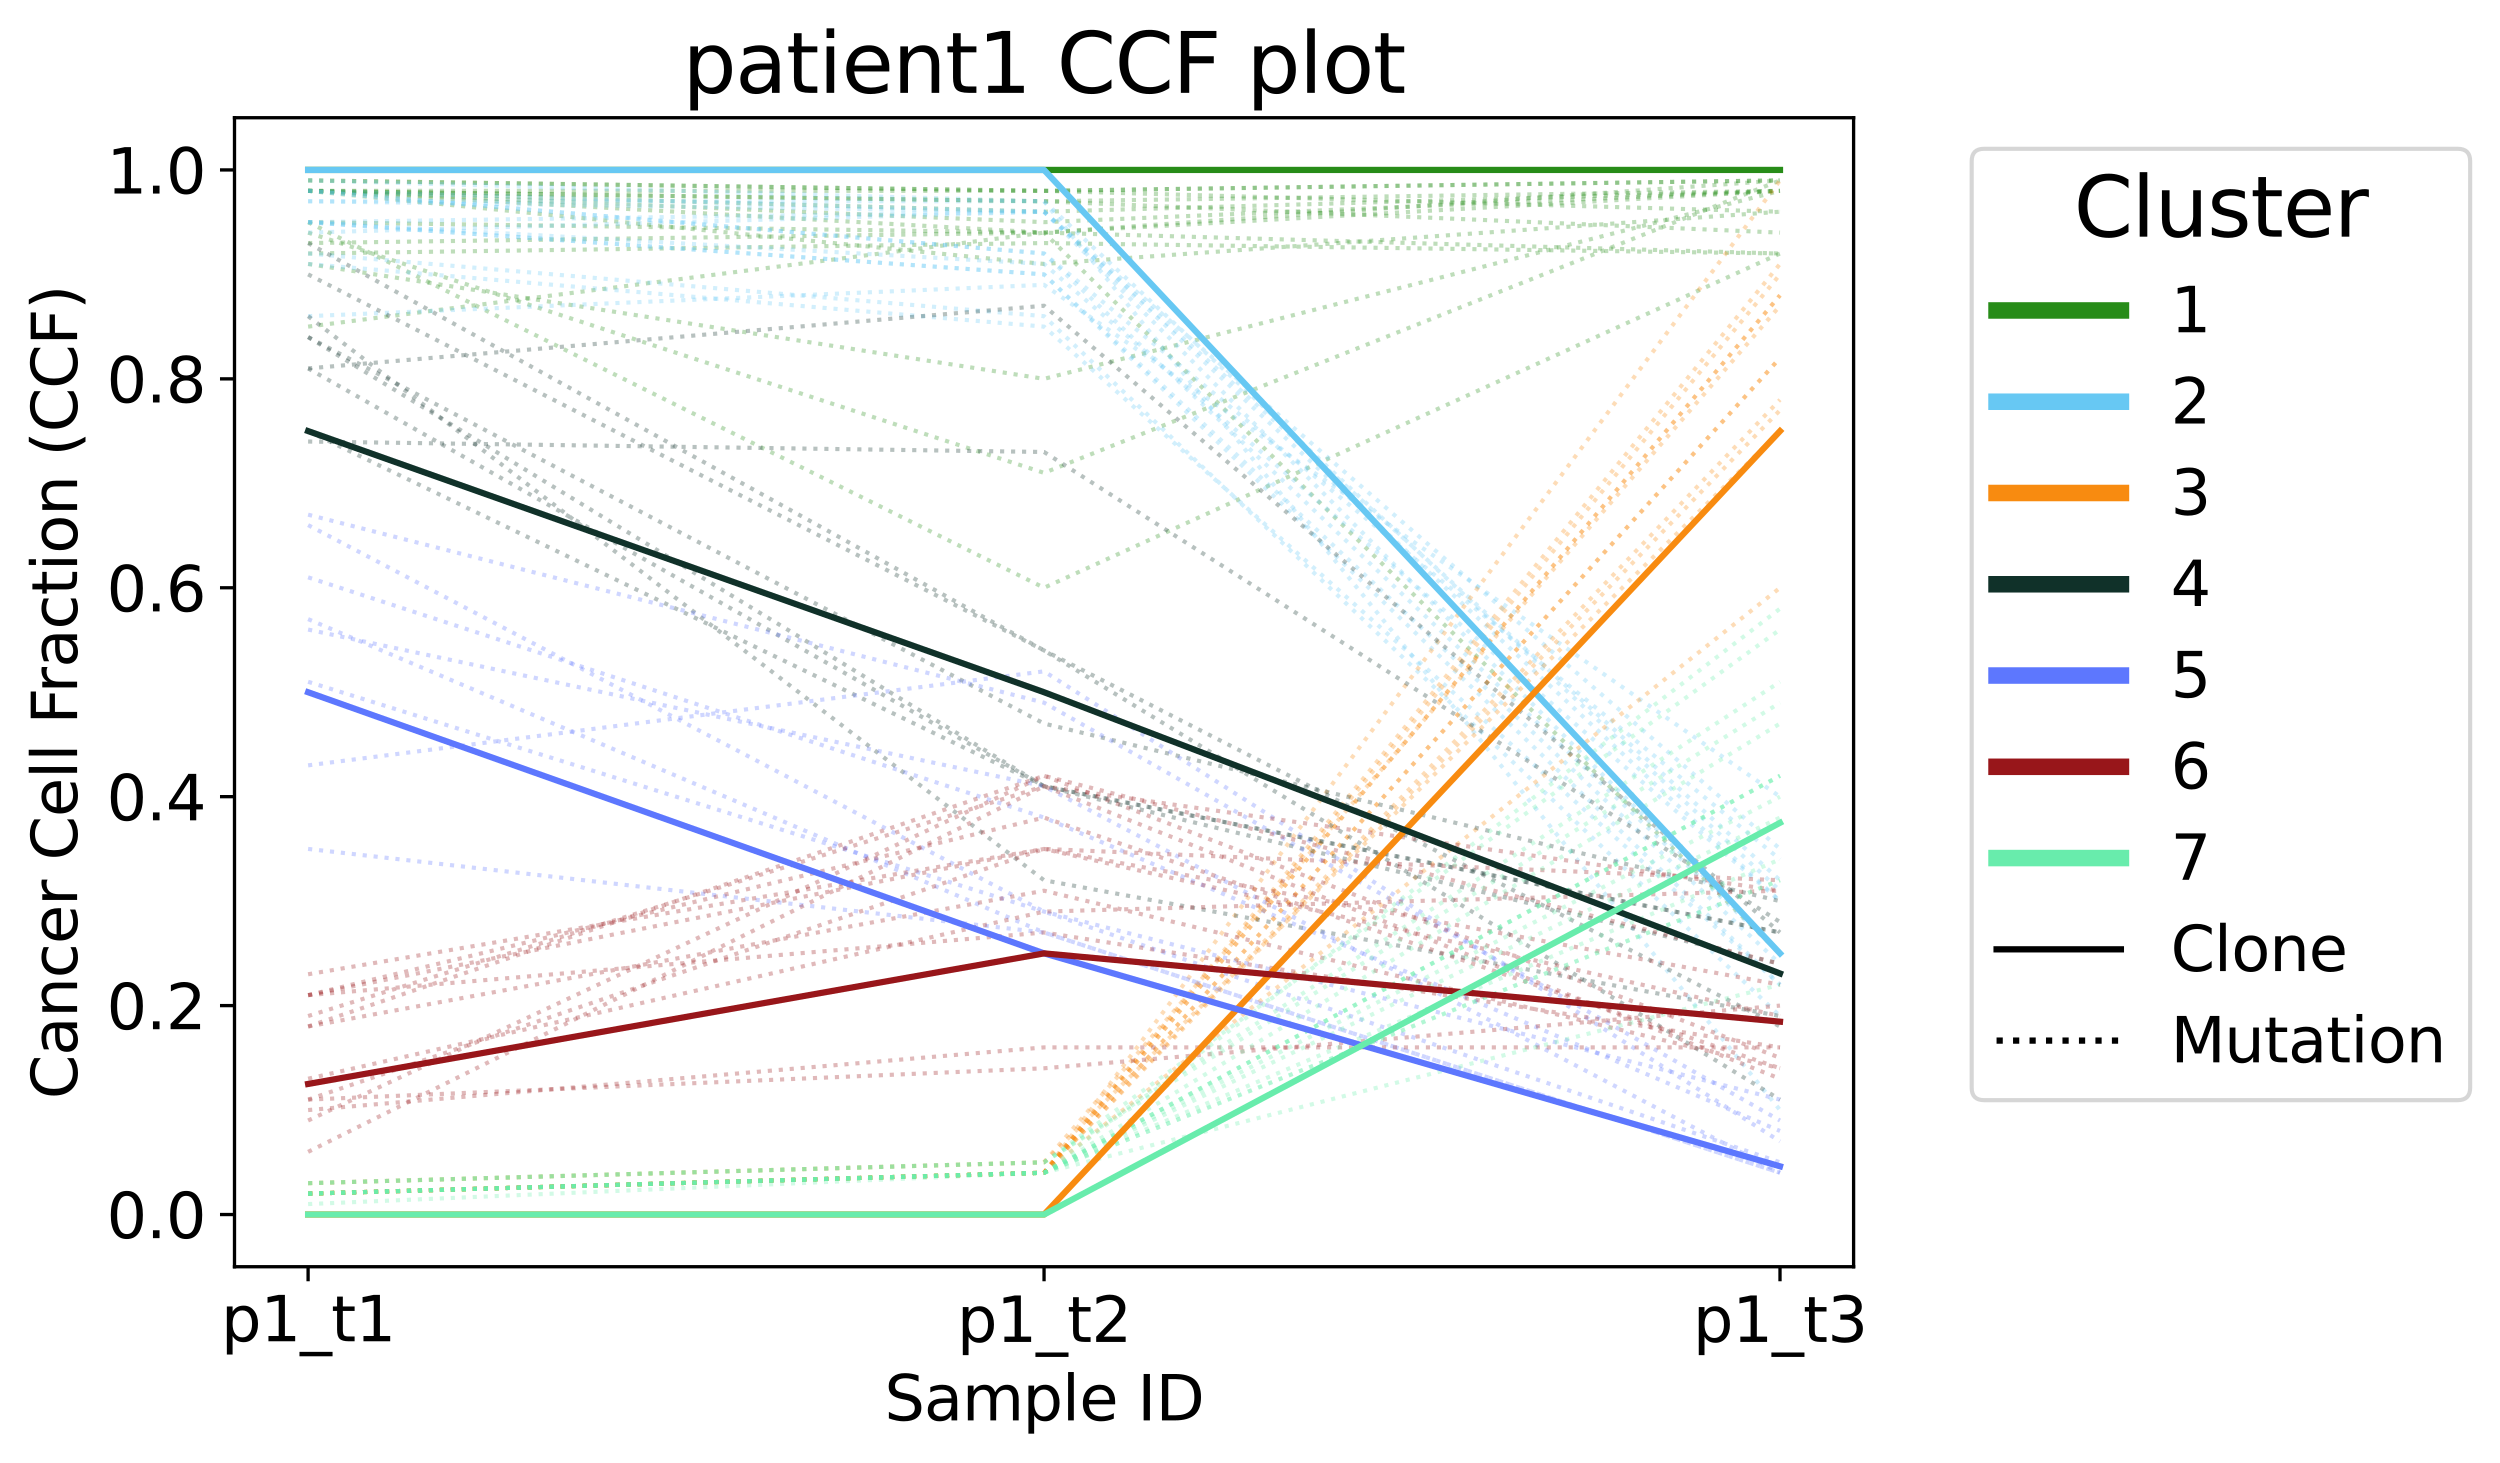 <?xml version="1.0" encoding="utf-8" standalone="no"?>
<!DOCTYPE svg PUBLIC "-//W3C//DTD SVG 1.1//EN"
  "http://www.w3.org/Graphics/SVG/1.1/DTD/svg11.dtd">
<svg xmlns:xlink="http://www.w3.org/1999/xlink" width="603.112pt" height="352.984pt" viewBox="0 0 603.112 352.984" xmlns="http://www.w3.org/2000/svg" version="1.1">
 <defs>
  <style type="text/css">*{stroke-linejoin: round; stroke-linecap: butt}</style>
 </defs>
 <g id="figure_1">
  <g id="patch_1">
   <path d="M 0 352.984 
L 603.112 352.984 
L 603.112 0 
L 0 0 
z
" style="fill: #ffffff"/>
  </g>
  <g id="axes_1">
   <g id="patch_2">
    <path d="M 56.572 305.597 
L 447.172 305.597 
L 447.172 28.397 
L 56.572 28.397 
z
" style="fill: #ffffff"/>
   </g>
   <g id="PolyCollection_1"/>
   <g id="PolyCollection_2"/>
   <g id="PolyCollection_3"/>
   <g id="PolyCollection_4"/>
   <g id="PolyCollection_5"/>
   <g id="PolyCollection_6"/>
   <g id="PolyCollection_7"/>
   <g id="matplotlib.axis_1">
    <g id="xtick_1">
     <g id="line2d_1">
      <defs>
       <path id="m81cdb48444" d="M 0 0 
L 0 3.5 
" style="stroke: #000000; stroke-width: 0.8"/>
      </defs>
      <g>
       <use xlink:href="#m81cdb48444" x="74.326" y="305.597" style="stroke: #000000; stroke-width: 0.8"/>
      </g>
     </g>
     <g id="text_1">
      <!-- p1_t1 -->
      <g transform="translate(53.331 323.577)scale(0.15 -0.15)">
       <defs>
        <path id="DejaVuSans-70" d="M 1159 525 
L 1159 -1331 
L 581 -1331 
L 581 3500 
L 1159 3500 
L 1159 2969 
Q 1341 3281 1617 3432 
Q 1894 3584 2278 3584 
Q 2916 3584 3314 3078 
Q 3713 2572 3713 1747 
Q 3713 922 3314 415 
Q 2916 -91 2278 -91 
Q 1894 -91 1617 61 
Q 1341 213 1159 525 
z
M 3116 1747 
Q 3116 2381 2855 2742 
Q 2594 3103 2138 3103 
Q 1681 3103 1420 2742 
Q 1159 2381 1159 1747 
Q 1159 1113 1420 752 
Q 1681 391 2138 391 
Q 2594 391 2855 752 
Q 3116 1113 3116 1747 
z
" transform="scale(0.016)"/>
        <path id="DejaVuSans-31" d="M 794 531 
L 1825 531 
L 1825 4091 
L 703 3866 
L 703 4441 
L 1819 4666 
L 2450 4666 
L 2450 531 
L 3481 531 
L 3481 0 
L 794 0 
L 794 531 
z
" transform="scale(0.016)"/>
        <path id="DejaVuSans-5f" d="M 3263 -1063 
L 3263 -1509 
L -63 -1509 
L -63 -1063 
L 3263 -1063 
z
" transform="scale(0.016)"/>
        <path id="DejaVuSans-74" d="M 1172 4494 
L 1172 3500 
L 2356 3500 
L 2356 3053 
L 1172 3053 
L 1172 1153 
Q 1172 725 1289 603 
Q 1406 481 1766 481 
L 2356 481 
L 2356 0 
L 1766 0 
Q 1100 0 847 248 
Q 594 497 594 1153 
L 594 3053 
L 172 3053 
L 172 3500 
L 594 3500 
L 594 4494 
L 1172 4494 
z
" transform="scale(0.016)"/>
       </defs>
       <use xlink:href="#DejaVuSans-70"/>
       <use xlink:href="#DejaVuSans-31" x="63.477"/>
       <use xlink:href="#DejaVuSans-5f" x="127.1"/>
       <use xlink:href="#DejaVuSans-74" x="177.1"/>
       <use xlink:href="#DejaVuSans-31" x="216.309"/>
      </g>
     </g>
    </g>
    <g id="xtick_2">
     <g id="line2d_2">
      <g>
       <use xlink:href="#m81cdb48444" x="251.872" y="305.597" style="stroke: #000000; stroke-width: 0.8"/>
      </g>
     </g>
     <g id="text_2">
      <!-- p1_t2 -->
      <g transform="translate(230.877 323.73)scale(0.15 -0.15)">
       <defs>
        <path id="DejaVuSans-32" d="M 1228 531 
L 3431 531 
L 3431 0 
L 469 0 
L 469 531 
Q 828 903 1448 1529 
Q 2069 2156 2228 2338 
Q 2531 2678 2651 2914 
Q 2772 3150 2772 3378 
Q 2772 3750 2511 3984 
Q 2250 4219 1831 4219 
Q 1534 4219 1204 4116 
Q 875 4013 500 3803 
L 500 4441 
Q 881 4594 1212 4672 
Q 1544 4750 1819 4750 
Q 2544 4750 2975 4387 
Q 3406 4025 3406 3419 
Q 3406 3131 3298 2873 
Q 3191 2616 2906 2266 
Q 2828 2175 2409 1742 
Q 1991 1309 1228 531 
z
" transform="scale(0.016)"/>
       </defs>
       <use xlink:href="#DejaVuSans-70"/>
       <use xlink:href="#DejaVuSans-31" x="63.477"/>
       <use xlink:href="#DejaVuSans-5f" x="127.1"/>
       <use xlink:href="#DejaVuSans-74" x="177.1"/>
       <use xlink:href="#DejaVuSans-32" x="216.309"/>
      </g>
     </g>
    </g>
    <g id="xtick_3">
     <g id="line2d_3">
      <g>
       <use xlink:href="#m81cdb48444" x="429.417" y="305.597" style="stroke: #000000; stroke-width: 0.8"/>
      </g>
     </g>
     <g id="text_3">
      <!-- p1_t3 -->
      <g transform="translate(408.422 323.73)scale(0.15 -0.15)">
       <defs>
        <path id="DejaVuSans-33" d="M 2597 2516 
Q 3050 2419 3304 2112 
Q 3559 1806 3559 1356 
Q 3559 666 3084 287 
Q 2609 -91 1734 -91 
Q 1441 -91 1130 -33 
Q 819 25 488 141 
L 488 750 
Q 750 597 1062 519 
Q 1375 441 1716 441 
Q 2309 441 2620 675 
Q 2931 909 2931 1356 
Q 2931 1769 2642 2001 
Q 2353 2234 1838 2234 
L 1294 2234 
L 1294 2753 
L 1863 2753 
Q 2328 2753 2575 2939 
Q 2822 3125 2822 3475 
Q 2822 3834 2567 4026 
Q 2313 4219 1838 4219 
Q 1578 4219 1281 4162 
Q 984 4106 628 3988 
L 628 4550 
Q 988 4650 1302 4700 
Q 1616 4750 1894 4750 
Q 2613 4750 3031 4423 
Q 3450 4097 3450 3541 
Q 3450 3153 3228 2886 
Q 3006 2619 2597 2516 
z
" transform="scale(0.016)"/>
       </defs>
       <use xlink:href="#DejaVuSans-70"/>
       <use xlink:href="#DejaVuSans-31" x="63.477"/>
       <use xlink:href="#DejaVuSans-5f" x="127.1"/>
       <use xlink:href="#DejaVuSans-74" x="177.1"/>
       <use xlink:href="#DejaVuSans-33" x="216.309"/>
      </g>
     </g>
    </g>
    <g id="text_4">
     <!-- Sample ID -->
     <g transform="translate(213.378 342.664)scale(0.15 -0.15)">
      <defs>
       <path id="DejaVuSans-53" d="M 3425 4513 
L 3425 3897 
Q 3066 4069 2747 4153 
Q 2428 4238 2131 4238 
Q 1616 4238 1336 4038 
Q 1056 3838 1056 3469 
Q 1056 3159 1242 3001 
Q 1428 2844 1947 2747 
L 2328 2669 
Q 3034 2534 3370 2195 
Q 3706 1856 3706 1288 
Q 3706 609 3251 259 
Q 2797 -91 1919 -91 
Q 1588 -91 1214 -16 
Q 841 59 441 206 
L 441 856 
Q 825 641 1194 531 
Q 1563 422 1919 422 
Q 2459 422 2753 634 
Q 3047 847 3047 1241 
Q 3047 1584 2836 1778 
Q 2625 1972 2144 2069 
L 1759 2144 
Q 1053 2284 737 2584 
Q 422 2884 422 3419 
Q 422 4038 858 4394 
Q 1294 4750 2059 4750 
Q 2388 4750 2728 4690 
Q 3069 4631 3425 4513 
z
" transform="scale(0.016)"/>
       <path id="DejaVuSans-61" d="M 2194 1759 
Q 1497 1759 1228 1600 
Q 959 1441 959 1056 
Q 959 750 1161 570 
Q 1363 391 1709 391 
Q 2188 391 2477 730 
Q 2766 1069 2766 1631 
L 2766 1759 
L 2194 1759 
z
M 3341 1997 
L 3341 0 
L 2766 0 
L 2766 531 
Q 2569 213 2275 61 
Q 1981 -91 1556 -91 
Q 1019 -91 701 211 
Q 384 513 384 1019 
Q 384 1609 779 1909 
Q 1175 2209 1959 2209 
L 2766 2209 
L 2766 2266 
Q 2766 2663 2505 2880 
Q 2244 3097 1772 3097 
Q 1472 3097 1187 3025 
Q 903 2953 641 2809 
L 641 3341 
Q 956 3463 1253 3523 
Q 1550 3584 1831 3584 
Q 2591 3584 2966 3190 
Q 3341 2797 3341 1997 
z
" transform="scale(0.016)"/>
       <path id="DejaVuSans-6d" d="M 3328 2828 
Q 3544 3216 3844 3400 
Q 4144 3584 4550 3584 
Q 5097 3584 5394 3201 
Q 5691 2819 5691 2113 
L 5691 0 
L 5113 0 
L 5113 2094 
Q 5113 2597 4934 2840 
Q 4756 3084 4391 3084 
Q 3944 3084 3684 2787 
Q 3425 2491 3425 1978 
L 3425 0 
L 2847 0 
L 2847 2094 
Q 2847 2600 2669 2842 
Q 2491 3084 2119 3084 
Q 1678 3084 1418 2786 
Q 1159 2488 1159 1978 
L 1159 0 
L 581 0 
L 581 3500 
L 1159 3500 
L 1159 2956 
Q 1356 3278 1631 3431 
Q 1906 3584 2284 3584 
Q 2666 3584 2933 3390 
Q 3200 3197 3328 2828 
z
" transform="scale(0.016)"/>
       <path id="DejaVuSans-6c" d="M 603 4863 
L 1178 4863 
L 1178 0 
L 603 0 
L 603 4863 
z
" transform="scale(0.016)"/>
       <path id="DejaVuSans-65" d="M 3597 1894 
L 3597 1613 
L 953 1613 
Q 991 1019 1311 708 
Q 1631 397 2203 397 
Q 2534 397 2845 478 
Q 3156 559 3463 722 
L 3463 178 
Q 3153 47 2828 -22 
Q 2503 -91 2169 -91 
Q 1331 -91 842 396 
Q 353 884 353 1716 
Q 353 2575 817 3079 
Q 1281 3584 2069 3584 
Q 2775 3584 3186 3129 
Q 3597 2675 3597 1894 
z
M 3022 2063 
Q 3016 2534 2758 2815 
Q 2500 3097 2075 3097 
Q 1594 3097 1305 2825 
Q 1016 2553 972 2059 
L 3022 2063 
z
" transform="scale(0.016)"/>
       <path id="DejaVuSans-20" transform="scale(0.016)"/>
       <path id="DejaVuSans-49" d="M 628 4666 
L 1259 4666 
L 1259 0 
L 628 0 
L 628 4666 
z
" transform="scale(0.016)"/>
       <path id="DejaVuSans-44" d="M 1259 4147 
L 1259 519 
L 2022 519 
Q 2988 519 3436 956 
Q 3884 1394 3884 2338 
Q 3884 3275 3436 3711 
Q 2988 4147 2022 4147 
L 1259 4147 
z
M 628 4666 
L 1925 4666 
Q 3281 4666 3915 4102 
Q 4550 3538 4550 2338 
Q 4550 1131 3912 565 
Q 3275 0 1925 0 
L 628 0 
L 628 4666 
z
" transform="scale(0.016)"/>
      </defs>
      <use xlink:href="#DejaVuSans-53"/>
      <use xlink:href="#DejaVuSans-61" x="63.477"/>
      <use xlink:href="#DejaVuSans-6d" x="124.756"/>
      <use xlink:href="#DejaVuSans-70" x="222.168"/>
      <use xlink:href="#DejaVuSans-6c" x="285.645"/>
      <use xlink:href="#DejaVuSans-65" x="313.428"/>
      <use xlink:href="#DejaVuSans-20" x="374.951"/>
      <use xlink:href="#DejaVuSans-49" x="406.738"/>
      <use xlink:href="#DejaVuSans-44" x="436.23"/>
     </g>
    </g>
   </g>
   <g id="matplotlib.axis_2">
    <g id="ytick_1">
     <g id="line2d_4">
      <defs>
       <path id="mb7acbe98c2" d="M 0 0 
L -3.5 0 
" style="stroke: #000000; stroke-width: 0.8"/>
      </defs>
      <g>
       <use xlink:href="#mb7acbe98c2" x="56.572" y="292.997" style="stroke: #000000; stroke-width: 0.8"/>
      </g>
     </g>
     <g id="text_5">
      <!-- 0.0 -->
      <g transform="translate(25.717 298.696)scale(0.15 -0.15)">
       <defs>
        <path id="DejaVuSans-30" d="M 2034 4250 
Q 1547 4250 1301 3770 
Q 1056 3291 1056 2328 
Q 1056 1369 1301 889 
Q 1547 409 2034 409 
Q 2525 409 2770 889 
Q 3016 1369 3016 2328 
Q 3016 3291 2770 3770 
Q 2525 4250 2034 4250 
z
M 2034 4750 
Q 2819 4750 3233 4129 
Q 3647 3509 3647 2328 
Q 3647 1150 3233 529 
Q 2819 -91 2034 -91 
Q 1250 -91 836 529 
Q 422 1150 422 2328 
Q 422 3509 836 4129 
Q 1250 4750 2034 4750 
z
" transform="scale(0.016)"/>
        <path id="DejaVuSans-2e" d="M 684 794 
L 1344 794 
L 1344 0 
L 684 0 
L 684 794 
z
" transform="scale(0.016)"/>
       </defs>
       <use xlink:href="#DejaVuSans-30"/>
       <use xlink:href="#DejaVuSans-2e" x="63.623"/>
       <use xlink:href="#DejaVuSans-30" x="95.41"/>
      </g>
     </g>
    </g>
    <g id="ytick_2">
     <g id="line2d_5">
      <g>
       <use xlink:href="#mb7acbe98c2" x="56.572" y="242.597" style="stroke: #000000; stroke-width: 0.8"/>
      </g>
     </g>
     <g id="text_6">
      <!-- 0.2 -->
      <g transform="translate(25.717 248.296)scale(0.15 -0.15)">
       <use xlink:href="#DejaVuSans-30"/>
       <use xlink:href="#DejaVuSans-2e" x="63.623"/>
       <use xlink:href="#DejaVuSans-32" x="95.41"/>
      </g>
     </g>
    </g>
    <g id="ytick_3">
     <g id="line2d_6">
      <g>
       <use xlink:href="#mb7acbe98c2" x="56.572" y="192.197" style="stroke: #000000; stroke-width: 0.8"/>
      </g>
     </g>
     <g id="text_7">
      <!-- 0.4 -->
      <g transform="translate(25.717 197.896)scale(0.15 -0.15)">
       <defs>
        <path id="DejaVuSans-34" d="M 2419 4116 
L 825 1625 
L 2419 1625 
L 2419 4116 
z
M 2253 4666 
L 3047 4666 
L 3047 1625 
L 3713 1625 
L 3713 1100 
L 3047 1100 
L 3047 0 
L 2419 0 
L 2419 1100 
L 313 1100 
L 313 1709 
L 2253 4666 
z
" transform="scale(0.016)"/>
       </defs>
       <use xlink:href="#DejaVuSans-30"/>
       <use xlink:href="#DejaVuSans-2e" x="63.623"/>
       <use xlink:href="#DejaVuSans-34" x="95.41"/>
      </g>
     </g>
    </g>
    <g id="ytick_4">
     <g id="line2d_7">
      <g>
       <use xlink:href="#mb7acbe98c2" x="56.572" y="141.797" style="stroke: #000000; stroke-width: 0.8"/>
      </g>
     </g>
     <g id="text_8">
      <!-- 0.6 -->
      <g transform="translate(25.717 147.496)scale(0.15 -0.15)">
       <defs>
        <path id="DejaVuSans-36" d="M 2113 2584 
Q 1688 2584 1439 2293 
Q 1191 2003 1191 1497 
Q 1191 994 1439 701 
Q 1688 409 2113 409 
Q 2538 409 2786 701 
Q 3034 994 3034 1497 
Q 3034 2003 2786 2293 
Q 2538 2584 2113 2584 
z
M 3366 4563 
L 3366 3988 
Q 3128 4100 2886 4159 
Q 2644 4219 2406 4219 
Q 1781 4219 1451 3797 
Q 1122 3375 1075 2522 
Q 1259 2794 1537 2939 
Q 1816 3084 2150 3084 
Q 2853 3084 3261 2657 
Q 3669 2231 3669 1497 
Q 3669 778 3244 343 
Q 2819 -91 2113 -91 
Q 1303 -91 875 529 
Q 447 1150 447 2328 
Q 447 3434 972 4092 
Q 1497 4750 2381 4750 
Q 2619 4750 2861 4703 
Q 3103 4656 3366 4563 
z
" transform="scale(0.016)"/>
       </defs>
       <use xlink:href="#DejaVuSans-30"/>
       <use xlink:href="#DejaVuSans-2e" x="63.623"/>
       <use xlink:href="#DejaVuSans-36" x="95.41"/>
      </g>
     </g>
    </g>
    <g id="ytick_5">
     <g id="line2d_8">
      <g>
       <use xlink:href="#mb7acbe98c2" x="56.572" y="91.397" style="stroke: #000000; stroke-width: 0.8"/>
      </g>
     </g>
     <g id="text_9">
      <!-- 0.8 -->
      <g transform="translate(25.717 97.096)scale(0.15 -0.15)">
       <defs>
        <path id="DejaVuSans-38" d="M 2034 2216 
Q 1584 2216 1326 1975 
Q 1069 1734 1069 1313 
Q 1069 891 1326 650 
Q 1584 409 2034 409 
Q 2484 409 2743 651 
Q 3003 894 3003 1313 
Q 3003 1734 2745 1975 
Q 2488 2216 2034 2216 
z
M 1403 2484 
Q 997 2584 770 2862 
Q 544 3141 544 3541 
Q 544 4100 942 4425 
Q 1341 4750 2034 4750 
Q 2731 4750 3128 4425 
Q 3525 4100 3525 3541 
Q 3525 3141 3298 2862 
Q 3072 2584 2669 2484 
Q 3125 2378 3379 2068 
Q 3634 1759 3634 1313 
Q 3634 634 3220 271 
Q 2806 -91 2034 -91 
Q 1263 -91 848 271 
Q 434 634 434 1313 
Q 434 1759 690 2068 
Q 947 2378 1403 2484 
z
M 1172 3481 
Q 1172 3119 1398 2916 
Q 1625 2713 2034 2713 
Q 2441 2713 2670 2916 
Q 2900 3119 2900 3481 
Q 2900 3844 2670 4047 
Q 2441 4250 2034 4250 
Q 1625 4250 1398 4047 
Q 1172 3844 1172 3481 
z
" transform="scale(0.016)"/>
       </defs>
       <use xlink:href="#DejaVuSans-30"/>
       <use xlink:href="#DejaVuSans-2e" x="63.623"/>
       <use xlink:href="#DejaVuSans-38" x="95.41"/>
      </g>
     </g>
    </g>
    <g id="ytick_6">
     <g id="line2d_9">
      <g>
       <use xlink:href="#mb7acbe98c2" x="56.572" y="40.997" style="stroke: #000000; stroke-width: 0.8"/>
      </g>
     </g>
     <g id="text_10">
      <!-- 1.0 -->
      <g transform="translate(25.717 46.696)scale(0.15 -0.15)">
       <use xlink:href="#DejaVuSans-31"/>
       <use xlink:href="#DejaVuSans-2e" x="63.623"/>
       <use xlink:href="#DejaVuSans-30" x="95.41"/>
      </g>
     </g>
    </g>
    <g id="text_11">
     <!-- Cancer Cell Fraction (CCF) -->
     <g transform="translate(18.598 265.154)rotate(-90)scale(0.15 -0.15)">
      <defs>
       <path id="DejaVuSans-43" d="M 4122 4306 
L 4122 3641 
Q 3803 3938 3442 4084 
Q 3081 4231 2675 4231 
Q 1875 4231 1450 3742 
Q 1025 3253 1025 2328 
Q 1025 1406 1450 917 
Q 1875 428 2675 428 
Q 3081 428 3442 575 
Q 3803 722 4122 1019 
L 4122 359 
Q 3791 134 3420 21 
Q 3050 -91 2638 -91 
Q 1578 -91 968 557 
Q 359 1206 359 2328 
Q 359 3453 968 4101 
Q 1578 4750 2638 4750 
Q 3056 4750 3426 4639 
Q 3797 4528 4122 4306 
z
" transform="scale(0.016)"/>
       <path id="DejaVuSans-6e" d="M 3513 2113 
L 3513 0 
L 2938 0 
L 2938 2094 
Q 2938 2591 2744 2837 
Q 2550 3084 2163 3084 
Q 1697 3084 1428 2787 
Q 1159 2491 1159 1978 
L 1159 0 
L 581 0 
L 581 3500 
L 1159 3500 
L 1159 2956 
Q 1366 3272 1645 3428 
Q 1925 3584 2291 3584 
Q 2894 3584 3203 3211 
Q 3513 2838 3513 2113 
z
" transform="scale(0.016)"/>
       <path id="DejaVuSans-63" d="M 3122 3366 
L 3122 2828 
Q 2878 2963 2633 3030 
Q 2388 3097 2138 3097 
Q 1578 3097 1268 2742 
Q 959 2388 959 1747 
Q 959 1106 1268 751 
Q 1578 397 2138 397 
Q 2388 397 2633 464 
Q 2878 531 3122 666 
L 3122 134 
Q 2881 22 2623 -34 
Q 2366 -91 2075 -91 
Q 1284 -91 818 406 
Q 353 903 353 1747 
Q 353 2603 823 3093 
Q 1294 3584 2113 3584 
Q 2378 3584 2631 3529 
Q 2884 3475 3122 3366 
z
" transform="scale(0.016)"/>
       <path id="DejaVuSans-72" d="M 2631 2963 
Q 2534 3019 2420 3045 
Q 2306 3072 2169 3072 
Q 1681 3072 1420 2755 
Q 1159 2438 1159 1844 
L 1159 0 
L 581 0 
L 581 3500 
L 1159 3500 
L 1159 2956 
Q 1341 3275 1631 3429 
Q 1922 3584 2338 3584 
Q 2397 3584 2469 3576 
Q 2541 3569 2628 3553 
L 2631 2963 
z
" transform="scale(0.016)"/>
       <path id="DejaVuSans-46" d="M 628 4666 
L 3309 4666 
L 3309 4134 
L 1259 4134 
L 1259 2759 
L 3109 2759 
L 3109 2228 
L 1259 2228 
L 1259 0 
L 628 0 
L 628 4666 
z
" transform="scale(0.016)"/>
       <path id="DejaVuSans-69" d="M 603 3500 
L 1178 3500 
L 1178 0 
L 603 0 
L 603 3500 
z
M 603 4863 
L 1178 4863 
L 1178 4134 
L 603 4134 
L 603 4863 
z
" transform="scale(0.016)"/>
       <path id="DejaVuSans-6f" d="M 1959 3097 
Q 1497 3097 1228 2736 
Q 959 2375 959 1747 
Q 959 1119 1226 758 
Q 1494 397 1959 397 
Q 2419 397 2687 759 
Q 2956 1122 2956 1747 
Q 2956 2369 2687 2733 
Q 2419 3097 1959 3097 
z
M 1959 3584 
Q 2709 3584 3137 3096 
Q 3566 2609 3566 1747 
Q 3566 888 3137 398 
Q 2709 -91 1959 -91 
Q 1206 -91 779 398 
Q 353 888 353 1747 
Q 353 2609 779 3096 
Q 1206 3584 1959 3584 
z
" transform="scale(0.016)"/>
       <path id="DejaVuSans-28" d="M 1984 4856 
Q 1566 4138 1362 3434 
Q 1159 2731 1159 2009 
Q 1159 1288 1364 580 
Q 1569 -128 1984 -844 
L 1484 -844 
Q 1016 -109 783 600 
Q 550 1309 550 2009 
Q 550 2706 781 3412 
Q 1013 4119 1484 4856 
L 1984 4856 
z
" transform="scale(0.016)"/>
       <path id="DejaVuSans-29" d="M 513 4856 
L 1013 4856 
Q 1481 4119 1714 3412 
Q 1947 2706 1947 2009 
Q 1947 1309 1714 600 
Q 1481 -109 1013 -844 
L 513 -844 
Q 928 -128 1133 580 
Q 1338 1288 1338 2009 
Q 1338 2731 1133 3434 
Q 928 4138 513 4856 
z
" transform="scale(0.016)"/>
      </defs>
      <use xlink:href="#DejaVuSans-43"/>
      <use xlink:href="#DejaVuSans-61" x="69.824"/>
      <use xlink:href="#DejaVuSans-6e" x="131.104"/>
      <use xlink:href="#DejaVuSans-63" x="194.482"/>
      <use xlink:href="#DejaVuSans-65" x="249.463"/>
      <use xlink:href="#DejaVuSans-72" x="310.986"/>
      <use xlink:href="#DejaVuSans-20" x="352.1"/>
      <use xlink:href="#DejaVuSans-43" x="383.887"/>
      <use xlink:href="#DejaVuSans-65" x="453.711"/>
      <use xlink:href="#DejaVuSans-6c" x="515.234"/>
      <use xlink:href="#DejaVuSans-6c" x="543.018"/>
      <use xlink:href="#DejaVuSans-20" x="570.801"/>
      <use xlink:href="#DejaVuSans-46" x="602.588"/>
      <use xlink:href="#DejaVuSans-72" x="652.857"/>
      <use xlink:href="#DejaVuSans-61" x="693.971"/>
      <use xlink:href="#DejaVuSans-63" x="755.25"/>
      <use xlink:href="#DejaVuSans-74" x="810.23"/>
      <use xlink:href="#DejaVuSans-69" x="849.439"/>
      <use xlink:href="#DejaVuSans-6f" x="877.223"/>
      <use xlink:href="#DejaVuSans-6e" x="938.404"/>
      <use xlink:href="#DejaVuSans-20" x="1001.783"/>
      <use xlink:href="#DejaVuSans-28" x="1033.57"/>
      <use xlink:href="#DejaVuSans-43" x="1072.584"/>
      <use xlink:href="#DejaVuSans-43" x="1142.408"/>
      <use xlink:href="#DejaVuSans-46" x="1212.232"/>
      <use xlink:href="#DejaVuSans-29" x="1269.752"/>
     </g>
    </g>
   </g>
   <g id="line2d_10">
    <path d="M 74.326 61.157 
L 251.872 58.637 
L 429.417 61.157 
" clip-path="url(#pbe83e726f9)" style="fill: none; stroke-dasharray: 1,1.65; stroke-dashoffset: 0; stroke: #278c18; stroke-opacity: 0.3"/>
   </g>
   <g id="line2d_11">
    <path d="M 74.326 46.037 
L 251.872 48.557 
L 429.417 56.117 
" clip-path="url(#pbe83e726f9)" style="fill: none; stroke-dasharray: 1,1.65; stroke-dashoffset: 0; stroke: #278c18; stroke-opacity: 0.3"/>
   </g>
   <g id="line2d_12">
    <path d="M 74.326 63.677 
L 251.872 91.397 
L 429.417 46.037 
" clip-path="url(#pbe83e726f9)" style="fill: none; stroke-dasharray: 1,1.65; stroke-dashoffset: 0; stroke: #278c18; stroke-opacity: 0.3"/>
   </g>
   <g id="line2d_13">
    <path d="M 74.326 46.037 
L 251.872 63.677 
L 429.417 51.077 
" clip-path="url(#pbe83e726f9)" style="fill: none; stroke-dasharray: 1,1.65; stroke-dashoffset: 0; stroke: #278c18; stroke-opacity: 0.3"/>
   </g>
   <g id="line2d_14">
    <path d="M 74.326 56.117 
L 251.872 114.077 
L 429.417 43.517 
" clip-path="url(#pbe83e726f9)" style="fill: none; stroke-dasharray: 1,1.65; stroke-dashoffset: 0; stroke: #278c18; stroke-opacity: 0.3"/>
   </g>
   <g id="line2d_15">
    <path d="M 74.326 53.597 
L 251.872 141.797 
L 429.417 61.157 
" clip-path="url(#pbe83e726f9)" style="fill: none; stroke-dasharray: 1,1.65; stroke-dashoffset: 0; stroke: #278c18; stroke-opacity: 0.3"/>
   </g>
   <g id="line2d_16">
    <path d="M 74.326 78.797 
L 251.872 56.117 
L 429.417 61.157 
" clip-path="url(#pbe83e726f9)" style="fill: none; stroke-dasharray: 1,1.65; stroke-dashoffset: 0; stroke: #278c18; stroke-opacity: 0.3"/>
   </g>
   <g id="line2d_17">
    <path d="M 74.326 46.037 
L 251.872 51.077 
L 429.417 46.037 
" clip-path="url(#pbe83e726f9)" style="fill: none; stroke-dasharray: 1,1.65; stroke-dashoffset: 0; stroke: #278c18; stroke-opacity: 0.3"/>
   </g>
   <g id="line2d_18">
    <path d="M 74.326 46.037 
L 251.872 46.037 
L 429.417 51.077 
" clip-path="url(#pbe83e726f9)" style="fill: none; stroke-dasharray: 1,1.65; stroke-dashoffset: 0; stroke: #278c18; stroke-opacity: 0.3"/>
   </g>
   <g id="line2d_19">
    <path d="M 74.326 58.637 
L 251.872 56.117 
L 429.417 43.517 
" clip-path="url(#pbe83e726f9)" style="fill: none; stroke-dasharray: 1,1.65; stroke-dashoffset: 0; stroke: #278c18; stroke-opacity: 0.3"/>
   </g>
   <g id="line2d_20">
    <path d="M 74.326 46.037 
L 251.872 56.117 
L 429.417 229.997 
" clip-path="url(#pbe83e726f9)" style="fill: none; stroke-dasharray: 1,1.65; stroke-dashoffset: 0; stroke: #278c18; stroke-opacity: 0.3"/>
   </g>
   <g id="line2d_21">
    <path d="M 74.326 46.037 
L 251.872 48.557 
L 429.417 46.037 
" clip-path="url(#pbe83e726f9)" style="fill: none; stroke-dasharray: 1,1.65; stroke-dashoffset: 0; stroke: #278c18; stroke-opacity: 0.3"/>
   </g>
   <g id="line2d_22">
    <path d="M 74.326 46.037 
L 251.872 53.597 
L 429.417 46.037 
" clip-path="url(#pbe83e726f9)" style="fill: none; stroke-dasharray: 1,1.65; stroke-dashoffset: 0; stroke: #278c18; stroke-opacity: 0.3"/>
   </g>
   <g id="line2d_23">
    <path d="M 74.326 53.597 
L 251.872 56.117 
L 429.417 46.037 
" clip-path="url(#pbe83e726f9)" style="fill: none; stroke-dasharray: 1,1.65; stroke-dashoffset: 0; stroke: #278c18; stroke-opacity: 0.3"/>
   </g>
   <g id="line2d_24">
    <path d="M 74.326 43.517 
L 251.872 46.037 
L 429.417 43.517 
" clip-path="url(#pbe83e726f9)" style="fill: none; stroke-dasharray: 1,1.65; stroke-dashoffset: 0; stroke: #278c18; stroke-opacity: 0.3"/>
   </g>
   <g id="line2d_25">
    <path d="M 74.326 43.517 
L 251.872 46.037 
L 429.417 43.517 
" clip-path="url(#pbe83e726f9)" style="fill: none; stroke-dasharray: 1,1.65; stroke-dashoffset: 0; stroke: #278c18; stroke-opacity: 0.3"/>
   </g>
   <g id="line2d_26">
    <path d="M 74.326 46.037 
L 251.872 61.157 
L 429.417 229.997 
" clip-path="url(#pbe83e726f9)" style="fill: none; stroke-dasharray: 1,1.65; stroke-dashoffset: 0; stroke: #67c8f3; stroke-opacity: 0.3"/>
   </g>
   <g id="line2d_27">
    <path d="M 74.326 53.597 
L 251.872 51.077 
L 429.417 229.997 
" clip-path="url(#pbe83e726f9)" style="fill: none; stroke-dasharray: 1,1.65; stroke-dashoffset: 0; stroke: #67c8f3; stroke-opacity: 0.3"/>
   </g>
   <g id="line2d_28">
    <path d="M 74.326 48.557 
L 251.872 48.557 
L 429.417 214.877 
" clip-path="url(#pbe83e726f9)" style="fill: none; stroke-dasharray: 1,1.65; stroke-dashoffset: 0; stroke: #67c8f3; stroke-opacity: 0.3"/>
   </g>
   <g id="line2d_29">
    <path d="M 74.326 56.117 
L 251.872 51.077 
L 429.417 217.397 
" clip-path="url(#pbe83e726f9)" style="fill: none; stroke-dasharray: 1,1.65; stroke-dashoffset: 0; stroke: #67c8f3; stroke-opacity: 0.3"/>
   </g>
   <g id="line2d_30">
    <path d="M 74.326 43.517 
L 251.872 48.557 
L 429.417 267.797 
" clip-path="url(#pbe83e726f9)" style="fill: none; stroke-dasharray: 1,1.65; stroke-dashoffset: 0; stroke: #67c8f3; stroke-opacity: 0.3"/>
   </g>
   <g id="line2d_31">
    <path d="M 74.326 48.557 
L 251.872 51.077 
L 429.417 204.797 
" clip-path="url(#pbe83e726f9)" style="fill: none; stroke-dasharray: 1,1.65; stroke-dashoffset: 0; stroke: #67c8f3; stroke-opacity: 0.3"/>
   </g>
   <g id="line2d_32">
    <path d="M 74.326 53.597 
L 251.872 66.197 
L 429.417 232.517 
" clip-path="url(#pbe83e726f9)" style="fill: none; stroke-dasharray: 1,1.65; stroke-dashoffset: 0; stroke: #67c8f3; stroke-opacity: 0.3"/>
   </g>
   <g id="line2d_33">
    <path d="M 74.326 53.597 
L 251.872 63.677 
L 429.417 217.397 
" clip-path="url(#pbe83e726f9)" style="fill: none; stroke-dasharray: 1,1.65; stroke-dashoffset: 0; stroke: #67c8f3; stroke-opacity: 0.3"/>
   </g>
   <g id="line2d_34">
    <path d="M 74.326 46.037 
L 251.872 61.157 
L 429.417 207.317 
" clip-path="url(#pbe83e726f9)" style="fill: none; stroke-dasharray: 1,1.65; stroke-dashoffset: 0; stroke: #67c8f3; stroke-opacity: 0.3"/>
   </g>
   <g id="line2d_35">
    <path d="M 74.326 46.037 
L 251.872 51.077 
L 429.417 212.357 
" clip-path="url(#pbe83e726f9)" style="fill: none; stroke-dasharray: 1,1.65; stroke-dashoffset: 0; stroke: #67c8f3; stroke-opacity: 0.3"/>
   </g>
   <g id="line2d_36">
    <path d="M 74.326 76.277 
L 251.872 68.717 
L 429.417 192.197 
" clip-path="url(#pbe83e726f9)" style="fill: none; stroke-dasharray: 1,1.65; stroke-dashoffset: 0; stroke: #67c8f3; stroke-opacity: 0.3"/>
   </g>
   <g id="line2d_37">
    <path d="M 74.326 61.157 
L 251.872 76.277 
L 429.417 245.117 
" clip-path="url(#pbe83e726f9)" style="fill: none; stroke-dasharray: 1,1.65; stroke-dashoffset: 0; stroke: #67c8f3; stroke-opacity: 0.3"/>
   </g>
   <g id="line2d_38">
    <path d="M 74.326 53.597 
L 251.872 66.197 
L 429.417 237.557 
" clip-path="url(#pbe83e726f9)" style="fill: none; stroke-dasharray: 1,1.65; stroke-dashoffset: 0; stroke: #67c8f3; stroke-opacity: 0.3"/>
   </g>
   <g id="line2d_39">
    <path d="M 74.326 63.677 
L 251.872 78.797 
L 429.417 237.557 
" clip-path="url(#pbe83e726f9)" style="fill: none; stroke-dasharray: 1,1.65; stroke-dashoffset: 0; stroke: #67c8f3; stroke-opacity: 0.3"/>
   </g>
   <g id="line2d_40">
    <path d="M 74.326 287.957 
L 251.872 282.917 
L 429.417 141.797 
" clip-path="url(#pbe83e726f9)" style="fill: none; stroke-dasharray: 1,1.65; stroke-dashoffset: 0; stroke: #f88b10; stroke-opacity: 0.3"/>
   </g>
   <g id="line2d_41">
    <path d="M 74.326 287.957 
L 251.872 282.917 
L 429.417 86.357 
" clip-path="url(#pbe83e726f9)" style="fill: none; stroke-dasharray: 1,1.65; stroke-dashoffset: 0; stroke: #f88b10; stroke-opacity: 0.3"/>
   </g>
   <g id="line2d_42">
    <path d="M 74.326 287.957 
L 251.872 282.917 
L 429.417 86.357 
" clip-path="url(#pbe83e726f9)" style="fill: none; stroke-dasharray: 1,1.65; stroke-dashoffset: 0; stroke: #f88b10; stroke-opacity: 0.3"/>
   </g>
   <g id="line2d_43">
    <path d="M 74.326 287.957 
L 251.872 282.917 
L 429.417 43.517 
" clip-path="url(#pbe83e726f9)" style="fill: none; stroke-dasharray: 1,1.65; stroke-dashoffset: 0; stroke: #f88b10; stroke-opacity: 0.3"/>
   </g>
   <g id="line2d_44">
    <path d="M 74.326 287.957 
L 251.872 282.917 
L 429.417 96.437 
" clip-path="url(#pbe83e726f9)" style="fill: none; stroke-dasharray: 1,1.65; stroke-dashoffset: 0; stroke: #f88b10; stroke-opacity: 0.3"/>
   </g>
   <g id="line2d_45">
    <path d="M 74.326 287.957 
L 251.872 282.917 
L 429.417 66.197 
" clip-path="url(#pbe83e726f9)" style="fill: none; stroke-dasharray: 1,1.65; stroke-dashoffset: 0; stroke: #f88b10; stroke-opacity: 0.3"/>
   </g>
   <g id="line2d_46">
    <path d="M 74.326 285.437 
L 251.872 280.397 
L 429.417 73.757 
" clip-path="url(#pbe83e726f9)" style="fill: none; stroke-dasharray: 1,1.65; stroke-dashoffset: 0; stroke: #f88b10; stroke-opacity: 0.3"/>
   </g>
   <g id="line2d_47">
    <path d="M 74.326 287.957 
L 251.872 282.917 
L 429.417 71.237 
" clip-path="url(#pbe83e726f9)" style="fill: none; stroke-dasharray: 1,1.65; stroke-dashoffset: 0; stroke: #f88b10; stroke-opacity: 0.3"/>
   </g>
   <g id="line2d_48">
    <path d="M 74.326 285.437 
L 251.872 280.397 
L 429.417 103.997 
" clip-path="url(#pbe83e726f9)" style="fill: none; stroke-dasharray: 1,1.65; stroke-dashoffset: 0; stroke: #f88b10; stroke-opacity: 0.3"/>
   </g>
   <g id="line2d_49">
    <path d="M 74.326 287.957 
L 251.872 282.917 
L 429.417 63.677 
" clip-path="url(#pbe83e726f9)" style="fill: none; stroke-dasharray: 1,1.65; stroke-dashoffset: 0; stroke: #f88b10; stroke-opacity: 0.3"/>
   </g>
   <g id="line2d_50">
    <path d="M 74.326 287.957 
L 251.872 282.917 
L 429.417 98.957 
" clip-path="url(#pbe83e726f9)" style="fill: none; stroke-dasharray: 1,1.65; stroke-dashoffset: 0; stroke: #f88b10; stroke-opacity: 0.3"/>
   </g>
   <g id="line2d_51">
    <path d="M 74.326 287.957 
L 251.872 282.917 
L 429.417 71.237 
" clip-path="url(#pbe83e726f9)" style="fill: none; stroke-dasharray: 1,1.65; stroke-dashoffset: 0; stroke: #f88b10; stroke-opacity: 0.3"/>
   </g>
   <g id="line2d_52">
    <path d="M 74.326 88.877 
L 251.872 73.757 
L 429.417 224.957 
" clip-path="url(#pbe83e726f9)" style="fill: none; stroke-dasharray: 1,1.65; stroke-dashoffset: 0; stroke: #103129; stroke-opacity: 0.3"/>
   </g>
   <g id="line2d_53">
    <path d="M 74.326 81.317 
L 251.872 189.677 
L 429.417 224.957 
" clip-path="url(#pbe83e726f9)" style="fill: none; stroke-dasharray: 1,1.65; stroke-dashoffset: 0; stroke: #103129; stroke-opacity: 0.3"/>
   </g>
   <g id="line2d_54">
    <path d="M 74.326 76.277 
L 251.872 212.357 
L 429.417 245.117 
" clip-path="url(#pbe83e726f9)" style="fill: none; stroke-dasharray: 1,1.65; stroke-dashoffset: 0; stroke: #103129; stroke-opacity: 0.3"/>
   </g>
   <g id="line2d_55">
    <path d="M 74.326 81.317 
L 251.872 174.557 
L 429.417 217.397 
" clip-path="url(#pbe83e726f9)" style="fill: none; stroke-dasharray: 1,1.65; stroke-dashoffset: 0; stroke: #103129; stroke-opacity: 0.3"/>
   </g>
   <g id="line2d_56">
    <path d="M 74.326 88.877 
L 251.872 189.677 
L 429.417 232.517 
" clip-path="url(#pbe83e726f9)" style="fill: none; stroke-dasharray: 1,1.65; stroke-dashoffset: 0; stroke: #103129; stroke-opacity: 0.3"/>
   </g>
   <g id="line2d_57">
    <path d="M 74.326 58.637 
L 251.872 156.917 
L 429.417 265.277 
" clip-path="url(#pbe83e726f9)" style="fill: none; stroke-dasharray: 1,1.65; stroke-dashoffset: 0; stroke: #103129; stroke-opacity: 0.3"/>
   </g>
   <g id="line2d_58">
    <path d="M 74.326 106.517 
L 251.872 109.037 
L 429.417 222.437 
" clip-path="url(#pbe83e726f9)" style="fill: none; stroke-dasharray: 1,1.65; stroke-dashoffset: 0; stroke: #103129; stroke-opacity: 0.3"/>
   </g>
   <g id="line2d_59">
    <path d="M 74.326 103.997 
L 251.872 189.677 
L 429.417 224.957 
" clip-path="url(#pbe83e726f9)" style="fill: none; stroke-dasharray: 1,1.65; stroke-dashoffset: 0; stroke: #103129; stroke-opacity: 0.3"/>
   </g>
   <g id="line2d_60">
    <path d="M 74.326 66.197 
L 251.872 156.917 
L 429.417 247.637 
" clip-path="url(#pbe83e726f9)" style="fill: none; stroke-dasharray: 1,1.65; stroke-dashoffset: 0; stroke: #103129; stroke-opacity: 0.3"/>
   </g>
   <g id="line2d_61">
    <path d="M 74.326 184.637 
L 251.872 161.957 
L 429.417 275.357 
" clip-path="url(#pbe83e726f9)" style="fill: none; stroke-dasharray: 1,1.65; stroke-dashoffset: 0; stroke: #5d77fe; stroke-opacity: 0.3"/>
   </g>
   <g id="line2d_62">
    <path d="M 74.326 164.477 
L 251.872 219.917 
L 429.417 265.277 
" clip-path="url(#pbe83e726f9)" style="fill: none; stroke-dasharray: 1,1.65; stroke-dashoffset: 0; stroke: #5d77fe; stroke-opacity: 0.3"/>
   </g>
   <g id="line2d_63">
    <path d="M 74.326 124.157 
L 251.872 169.517 
L 429.417 270.317 
" clip-path="url(#pbe83e726f9)" style="fill: none; stroke-dasharray: 1,1.65; stroke-dashoffset: 0; stroke: #5d77fe; stroke-opacity: 0.3"/>
   </g>
   <g id="line2d_64">
    <path d="M 74.326 204.797 
L 251.872 224.957 
L 429.417 282.917 
" clip-path="url(#pbe83e726f9)" style="fill: none; stroke-dasharray: 1,1.65; stroke-dashoffset: 0; stroke: #5d77fe; stroke-opacity: 0.3"/>
   </g>
   <g id="line2d_65">
    <path d="M 74.326 151.877 
L 251.872 189.677 
L 429.417 282.917 
" clip-path="url(#pbe83e726f9)" style="fill: none; stroke-dasharray: 1,1.65; stroke-dashoffset: 0; stroke: #5d77fe; stroke-opacity: 0.3"/>
   </g>
   <g id="line2d_66">
    <path d="M 74.326 149.357 
L 251.872 224.957 
L 429.417 282.917 
" clip-path="url(#pbe83e726f9)" style="fill: none; stroke-dasharray: 1,1.65; stroke-dashoffset: 0; stroke: #5d77fe; stroke-opacity: 0.3"/>
   </g>
   <g id="line2d_67">
    <path d="M 74.326 139.277 
L 251.872 197.237 
L 429.417 272.837 
" clip-path="url(#pbe83e726f9)" style="fill: none; stroke-dasharray: 1,1.65; stroke-dashoffset: 0; stroke: #5d77fe; stroke-opacity: 0.3"/>
   </g>
   <g id="line2d_68">
    <path d="M 74.326 126.677 
L 251.872 219.917 
L 429.417 280.397 
" clip-path="url(#pbe83e726f9)" style="fill: none; stroke-dasharray: 1,1.65; stroke-dashoffset: 0; stroke: #5d77fe; stroke-opacity: 0.3"/>
   </g>
   <g id="line2d_69">
    <path d="M 74.326 247.637 
L 251.872 187.157 
L 429.417 232.517 
" clip-path="url(#pbe83e726f9)" style="fill: none; stroke-dasharray: 1,1.65; stroke-dashoffset: 0; stroke: #98161a; stroke-opacity: 0.3"/>
   </g>
   <g id="line2d_70">
    <path d="M 74.326 260.237 
L 251.872 219.917 
L 429.417 214.877 
" clip-path="url(#pbe83e726f9)" style="fill: none; stroke-dasharray: 1,1.65; stroke-dashoffset: 0; stroke: #98161a; stroke-opacity: 0.3"/>
   </g>
   <g id="line2d_71">
    <path d="M 74.326 267.797 
L 251.872 252.677 
L 429.417 252.677 
" clip-path="url(#pbe83e726f9)" style="fill: none; stroke-dasharray: 1,1.65; stroke-dashoffset: 0; stroke: #98161a; stroke-opacity: 0.3"/>
   </g>
   <g id="line2d_72">
    <path d="M 74.326 270.317 
L 251.872 187.157 
L 429.417 255.197 
" clip-path="url(#pbe83e726f9)" style="fill: none; stroke-dasharray: 1,1.65; stroke-dashoffset: 0; stroke: #98161a; stroke-opacity: 0.3"/>
   </g>
   <g id="line2d_73">
    <path d="M 74.326 277.877 
L 251.872 189.677 
L 429.417 260.237 
" clip-path="url(#pbe83e726f9)" style="fill: none; stroke-dasharray: 1,1.65; stroke-dashoffset: 0; stroke: #98161a; stroke-opacity: 0.3"/>
   </g>
   <g id="line2d_74">
    <path d="M 74.326 240.077 
L 251.872 224.957 
L 429.417 252.677 
" clip-path="url(#pbe83e726f9)" style="fill: none; stroke-dasharray: 1,1.65; stroke-dashoffset: 0; stroke: #98161a; stroke-opacity: 0.3"/>
   </g>
   <g id="line2d_75">
    <path d="M 74.326 265.277 
L 251.872 257.717 
L 429.417 242.597 
" clip-path="url(#pbe83e726f9)" style="fill: none; stroke-dasharray: 1,1.65; stroke-dashoffset: 0; stroke: #98161a; stroke-opacity: 0.3"/>
   </g>
   <g id="line2d_76">
    <path d="M 74.326 240.077 
L 251.872 204.797 
L 429.417 245.117 
" clip-path="url(#pbe83e726f9)" style="fill: none; stroke-dasharray: 1,1.65; stroke-dashoffset: 0; stroke: #98161a; stroke-opacity: 0.3"/>
   </g>
   <g id="line2d_77">
    <path d="M 74.326 235.037 
L 251.872 204.797 
L 429.417 237.557 
" clip-path="url(#pbe83e726f9)" style="fill: none; stroke-dasharray: 1,1.65; stroke-dashoffset: 0; stroke: #98161a; stroke-opacity: 0.3"/>
   </g>
   <g id="line2d_78">
    <path d="M 74.326 240.077 
L 251.872 197.237 
L 429.417 257.717 
" clip-path="url(#pbe83e726f9)" style="fill: none; stroke-dasharray: 1,1.65; stroke-dashoffset: 0; stroke: #98161a; stroke-opacity: 0.3"/>
   </g>
   <g id="line2d_79">
    <path d="M 74.326 245.117 
L 251.872 189.677 
L 429.417 214.877 
" clip-path="url(#pbe83e726f9)" style="fill: none; stroke-dasharray: 1,1.65; stroke-dashoffset: 0; stroke: #98161a; stroke-opacity: 0.3"/>
   </g>
   <g id="line2d_80">
    <path d="M 74.326 247.637 
L 251.872 214.877 
L 429.417 257.717 
" clip-path="url(#pbe83e726f9)" style="fill: none; stroke-dasharray: 1,1.65; stroke-dashoffset: 0; stroke: #98161a; stroke-opacity: 0.3"/>
   </g>
   <g id="line2d_81">
    <path d="M 74.326 265.277 
L 251.872 204.797 
L 429.417 212.357 
" clip-path="url(#pbe83e726f9)" style="fill: none; stroke-dasharray: 1,1.65; stroke-dashoffset: 0; stroke: #98161a; stroke-opacity: 0.3"/>
   </g>
   <g id="line2d_82">
    <path d="M 74.326 287.957 
L 251.872 282.917 
L 429.417 174.557 
" clip-path="url(#pbe83e726f9)" style="fill: none; stroke-dasharray: 1,1.65; stroke-dashoffset: 0; stroke: #68ecac; stroke-opacity: 0.3"/>
   </g>
   <g id="line2d_83">
    <path d="M 74.326 287.957 
L 251.872 282.917 
L 429.417 187.157 
" clip-path="url(#pbe83e726f9)" style="fill: none; stroke-dasharray: 1,1.65; stroke-dashoffset: 0; stroke: #68ecac; stroke-opacity: 0.3"/>
   </g>
   <g id="line2d_84">
    <path d="M 74.326 287.957 
L 251.872 282.917 
L 429.417 237.557 
" clip-path="url(#pbe83e726f9)" style="fill: none; stroke-dasharray: 1,1.65; stroke-dashoffset: 0; stroke: #68ecac; stroke-opacity: 0.3"/>
   </g>
   <g id="line2d_85">
    <path d="M 74.326 290.477 
L 251.872 282.917 
L 429.417 187.157 
" clip-path="url(#pbe83e726f9)" style="fill: none; stroke-dasharray: 1,1.65; stroke-dashoffset: 0; stroke: #68ecac; stroke-opacity: 0.3"/>
   </g>
   <g id="line2d_86">
    <path d="M 74.326 287.957 
L 251.872 282.917 
L 429.417 212.357 
" clip-path="url(#pbe83e726f9)" style="fill: none; stroke-dasharray: 1,1.65; stroke-dashoffset: 0; stroke: #68ecac; stroke-opacity: 0.3"/>
   </g>
   <g id="line2d_87">
    <path d="M 74.326 285.437 
L 251.872 280.397 
L 429.417 151.877 
" clip-path="url(#pbe83e726f9)" style="fill: none; stroke-dasharray: 1,1.65; stroke-dashoffset: 0; stroke: #68ecac; stroke-opacity: 0.3"/>
   </g>
   <g id="line2d_88">
    <path d="M 74.326 285.437 
L 251.872 280.397 
L 429.417 169.517 
" clip-path="url(#pbe83e726f9)" style="fill: none; stroke-dasharray: 1,1.65; stroke-dashoffset: 0; stroke: #68ecac; stroke-opacity: 0.3"/>
   </g>
   <g id="line2d_89">
    <path d="M 74.326 287.957 
L 251.872 282.917 
L 429.417 146.837 
" clip-path="url(#pbe83e726f9)" style="fill: none; stroke-dasharray: 1,1.65; stroke-dashoffset: 0; stroke: #68ecac; stroke-opacity: 0.3"/>
   </g>
   <g id="line2d_90">
    <path d="M 74.326 287.957 
L 251.872 282.917 
L 429.417 207.317 
" clip-path="url(#pbe83e726f9)" style="fill: none; stroke-dasharray: 1,1.65; stroke-dashoffset: 0; stroke: #68ecac; stroke-opacity: 0.3"/>
   </g>
   <g id="line2d_91">
    <path d="M 74.326 287.957 
L 251.872 282.917 
L 429.417 187.157 
" clip-path="url(#pbe83e726f9)" style="fill: none; stroke-dasharray: 1,1.65; stroke-dashoffset: 0; stroke: #68ecac; stroke-opacity: 0.3"/>
   </g>
   <g id="line2d_92">
    <path d="M 74.326 287.957 
L 251.872 282.917 
L 429.417 212.357 
" clip-path="url(#pbe83e726f9)" style="fill: none; stroke-dasharray: 1,1.65; stroke-dashoffset: 0; stroke: #68ecac; stroke-opacity: 0.3"/>
   </g>
   <g id="line2d_93">
    <path d="M 74.326 285.437 
L 251.872 280.397 
L 429.417 164.477 
" clip-path="url(#pbe83e726f9)" style="fill: none; stroke-dasharray: 1,1.65; stroke-dashoffset: 0; stroke: #68ecac; stroke-opacity: 0.3"/>
   </g>
   <g id="line2d_94">
    <path d="M 74.326 287.957 
L 251.872 282.917 
L 429.417 197.237 
" clip-path="url(#pbe83e726f9)" style="fill: none; stroke-dasharray: 1,1.65; stroke-dashoffset: 0; stroke: #68ecac; stroke-opacity: 0.3"/>
   </g>
   <g id="line2d_95">
    <path d="M 74.326 287.957 
L 251.872 282.917 
L 429.417 192.197 
" clip-path="url(#pbe83e726f9)" style="fill: none; stroke-dasharray: 1,1.65; stroke-dashoffset: 0; stroke: #68ecac; stroke-opacity: 0.3"/>
   </g>
   <g id="line2d_96"/>
   <g id="line2d_97"/>
   <g id="line2d_98"/>
   <g id="line2d_99"/>
   <g id="line2d_100"/>
   <g id="line2d_101"/>
   <g id="line2d_102"/>
   <g id="line2d_103">
    <path d="M 74.326 40.997 
L 251.872 40.997 
L 429.417 40.997 
" clip-path="url(#pbe83e726f9)" style="fill: none; stroke: #278c18; stroke-width: 1.5; stroke-linecap: square"/>
   </g>
   <g id="line2d_104">
    <path d="M 74.326 40.997 
L 251.872 40.997 
L 429.417 229.997 
" clip-path="url(#pbe83e726f9)" style="fill: none; stroke: #67c8f3; stroke-width: 1.5; stroke-linecap: square"/>
   </g>
   <g id="line2d_105">
    <path d="M 74.326 292.997 
L 251.872 292.997 
L 429.417 103.997 
" clip-path="url(#pbe83e726f9)" style="fill: none; stroke: #f88b10; stroke-width: 1.5; stroke-linecap: square"/>
   </g>
   <g id="line2d_106">
    <path d="M 74.326 103.997 
L 251.872 166.997 
L 429.417 234.843 
" clip-path="url(#pbe83e726f9)" style="fill: none; stroke: #103129; stroke-width: 1.5; stroke-linecap: square"/>
   </g>
   <g id="line2d_107">
    <path d="M 74.326 166.997 
L 251.872 229.997 
L 429.417 281.366 
" clip-path="url(#pbe83e726f9)" style="fill: none; stroke: #5d77fe; stroke-width: 1.5; stroke-linecap: square"/>
   </g>
   <g id="line2d_108">
    <path d="M 74.326 261.497 
L 251.872 229.997 
L 429.417 246.474 
" clip-path="url(#pbe83e726f9)" style="fill: none; stroke: #98161a; stroke-width: 1.5; stroke-linecap: square"/>
   </g>
   <g id="line2d_109">
    <path d="M 74.326 292.997 
L 251.872 292.997 
L 429.417 198.497 
" clip-path="url(#pbe83e726f9)" style="fill: none; stroke: #68ecac; stroke-width: 1.5; stroke-linecap: square"/>
   </g>
   <g id="line2d_110"/>
   <g id="line2d_111"/>
   <g id="line2d_112"/>
   <g id="line2d_113"/>
   <g id="line2d_114"/>
   <g id="line2d_115"/>
   <g id="line2d_116"/>
   <g id="patch_3">
    <path d="M 56.572 305.597 
L 56.572 28.397 
" style="fill: none; stroke: #000000; stroke-width: 0.8; stroke-linejoin: miter; stroke-linecap: square"/>
   </g>
   <g id="patch_4">
    <path d="M 447.172 305.597 
L 447.172 28.397 
" style="fill: none; stroke: #000000; stroke-width: 0.8; stroke-linejoin: miter; stroke-linecap: square"/>
   </g>
   <g id="patch_5">
    <path d="M 56.572 305.597 
L 447.172 305.597 
" style="fill: none; stroke: #000000; stroke-width: 0.8; stroke-linejoin: miter; stroke-linecap: square"/>
   </g>
   <g id="patch_6">
    <path d="M 56.572 28.397 
L 447.172 28.397 
" style="fill: none; stroke: #000000; stroke-width: 0.8; stroke-linejoin: miter; stroke-linecap: square"/>
   </g>
   <g id="text_12">
    <!-- patient1 CCF plot -->
    <g transform="translate(164.684 22.397)scale(0.2 -0.2)">
     <use xlink:href="#DejaVuSans-70"/>
     <use xlink:href="#DejaVuSans-61" x="63.477"/>
     <use xlink:href="#DejaVuSans-74" x="124.756"/>
     <use xlink:href="#DejaVuSans-69" x="163.965"/>
     <use xlink:href="#DejaVuSans-65" x="191.748"/>
     <use xlink:href="#DejaVuSans-6e" x="253.271"/>
     <use xlink:href="#DejaVuSans-74" x="316.65"/>
     <use xlink:href="#DejaVuSans-31" x="355.859"/>
     <use xlink:href="#DejaVuSans-20" x="419.482"/>
     <use xlink:href="#DejaVuSans-43" x="451.27"/>
     <use xlink:href="#DejaVuSans-43" x="521.094"/>
     <use xlink:href="#DejaVuSans-46" x="590.918"/>
     <use xlink:href="#DejaVuSans-20" x="648.438"/>
     <use xlink:href="#DejaVuSans-70" x="680.225"/>
     <use xlink:href="#DejaVuSans-6c" x="743.701"/>
     <use xlink:href="#DejaVuSans-6f" x="771.484"/>
     <use xlink:href="#DejaVuSans-74" x="832.666"/>
    </g>
   </g>
   <g id="legend_1">
    <g id="patch_7">
     <path d="M 478.659 265.408 
L 592.912 265.408 
Q 595.912 265.408 595.912 262.408 
L 595.912 38.897 
Q 595.912 35.897 592.912 35.897 
L 478.659 35.897 
Q 475.659 35.897 475.659 38.897 
L 475.659 262.408 
Q 475.659 265.408 478.659 265.408 
z
" style="fill: #ffffff; opacity: 0.8; stroke: #cccccc; stroke-linejoin: miter"/>
    </g>
    <g id="text_13">
     <!-- Cluster -->
     <g transform="translate(500.293 57.094)scale(0.2 -0.2)">
      <defs>
       <path id="DejaVuSans-75" d="M 544 1381 
L 544 3500 
L 1119 3500 
L 1119 1403 
Q 1119 906 1312 657 
Q 1506 409 1894 409 
Q 2359 409 2629 706 
Q 2900 1003 2900 1516 
L 2900 3500 
L 3475 3500 
L 3475 0 
L 2900 0 
L 2900 538 
Q 2691 219 2414 64 
Q 2138 -91 1772 -91 
Q 1169 -91 856 284 
Q 544 659 544 1381 
z
M 1991 3584 
L 1991 3584 
z
" transform="scale(0.016)"/>
       <path id="DejaVuSans-73" d="M 2834 3397 
L 2834 2853 
Q 2591 2978 2328 3040 
Q 2066 3103 1784 3103 
Q 1356 3103 1142 2972 
Q 928 2841 928 2578 
Q 928 2378 1081 2264 
Q 1234 2150 1697 2047 
L 1894 2003 
Q 2506 1872 2764 1633 
Q 3022 1394 3022 966 
Q 3022 478 2636 193 
Q 2250 -91 1575 -91 
Q 1294 -91 989 -36 
Q 684 19 347 128 
L 347 722 
Q 666 556 975 473 
Q 1284 391 1588 391 
Q 1994 391 2212 530 
Q 2431 669 2431 922 
Q 2431 1156 2273 1281 
Q 2116 1406 1581 1522 
L 1381 1569 
Q 847 1681 609 1914 
Q 372 2147 372 2553 
Q 372 3047 722 3315 
Q 1072 3584 1716 3584 
Q 2034 3584 2315 3537 
Q 2597 3491 2834 3397 
z
" transform="scale(0.016)"/>
      </defs>
      <use xlink:href="#DejaVuSans-43"/>
      <use xlink:href="#DejaVuSans-6c" x="69.824"/>
      <use xlink:href="#DejaVuSans-75" x="97.607"/>
      <use xlink:href="#DejaVuSans-73" x="160.986"/>
      <use xlink:href="#DejaVuSans-74" x="213.086"/>
      <use xlink:href="#DejaVuSans-65" x="252.295"/>
      <use xlink:href="#DejaVuSans-72" x="313.818"/>
     </g>
    </g>
    <g id="line2d_117">
     <path d="M 481.659 74.901 
L 496.659 74.901 
L 511.659 74.901 
" style="fill: none; stroke: #278c18; stroke-width: 4; stroke-linecap: square"/>
    </g>
    <g id="text_14">
     <!-- 1 -->
     <g transform="translate(523.659 80.151)scale(0.15 -0.15)">
      <use xlink:href="#DejaVuSans-31"/>
     </g>
    </g>
    <g id="line2d_118">
     <path d="M 481.659 96.918 
L 496.659 96.918 
L 511.659 96.918 
" style="fill: none; stroke: #67c8f3; stroke-width: 4; stroke-linecap: square"/>
    </g>
    <g id="text_15">
     <!-- 2 -->
     <g transform="translate(523.659 102.168)scale(0.15 -0.15)">
      <use xlink:href="#DejaVuSans-32"/>
     </g>
    </g>
    <g id="line2d_119">
     <path d="M 481.659 118.935 
L 496.659 118.935 
L 511.659 118.935 
" style="fill: none; stroke: #f88b10; stroke-width: 4; stroke-linecap: square"/>
    </g>
    <g id="text_16">
     <!-- 3 -->
     <g transform="translate(523.659 124.185)scale(0.15 -0.15)">
      <use xlink:href="#DejaVuSans-33"/>
     </g>
    </g>
    <g id="line2d_120">
     <path d="M 481.659 140.952 
L 496.659 140.952 
L 511.659 140.952 
" style="fill: none; stroke: #103129; stroke-width: 4; stroke-linecap: square"/>
    </g>
    <g id="text_17">
     <!-- 4 -->
     <g transform="translate(523.659 146.202)scale(0.15 -0.15)">
      <use xlink:href="#DejaVuSans-34"/>
     </g>
    </g>
    <g id="line2d_121">
     <path d="M 481.659 162.97 
L 496.659 162.97 
L 511.659 162.97 
" style="fill: none; stroke: #5d77fe; stroke-width: 4; stroke-linecap: square"/>
    </g>
    <g id="text_18">
     <!-- 5 -->
     <g transform="translate(523.659 168.22)scale(0.15 -0.15)">
      <defs>
       <path id="DejaVuSans-35" d="M 691 4666 
L 3169 4666 
L 3169 4134 
L 1269 4134 
L 1269 2991 
Q 1406 3038 1543 3061 
Q 1681 3084 1819 3084 
Q 2600 3084 3056 2656 
Q 3513 2228 3513 1497 
Q 3513 744 3044 326 
Q 2575 -91 1722 -91 
Q 1428 -91 1123 -41 
Q 819 9 494 109 
L 494 744 
Q 775 591 1075 516 
Q 1375 441 1709 441 
Q 2250 441 2565 725 
Q 2881 1009 2881 1497 
Q 2881 1984 2565 2268 
Q 2250 2553 1709 2553 
Q 1456 2553 1204 2497 
Q 953 2441 691 2322 
L 691 4666 
z
" transform="scale(0.016)"/>
      </defs>
      <use xlink:href="#DejaVuSans-35"/>
     </g>
    </g>
    <g id="line2d_122">
     <path d="M 481.659 184.987 
L 496.659 184.987 
L 511.659 184.987 
" style="fill: none; stroke: #98161a; stroke-width: 4; stroke-linecap: square"/>
    </g>
    <g id="text_19">
     <!-- 6 -->
     <g transform="translate(523.659 190.237)scale(0.15 -0.15)">
      <use xlink:href="#DejaVuSans-36"/>
     </g>
    </g>
    <g id="line2d_123">
     <path d="M 481.659 207.004 
L 496.659 207.004 
L 511.659 207.004 
" style="fill: none; stroke: #68ecac; stroke-width: 4; stroke-linecap: square"/>
    </g>
    <g id="text_20">
     <!-- 7 -->
     <g transform="translate(523.659 212.254)scale(0.15 -0.15)">
      <defs>
       <path id="DejaVuSans-37" d="M 525 4666 
L 3525 4666 
L 3525 4397 
L 1831 0 
L 1172 0 
L 2766 4134 
L 525 4134 
L 525 4666 
z
" transform="scale(0.016)"/>
      </defs>
      <use xlink:href="#DejaVuSans-37"/>
     </g>
    </g>
    <g id="line2d_124">
     <path d="M 481.659 229.021 
L 496.659 229.021 
L 511.659 229.021 
" style="fill: none; stroke: #000000; stroke-width: 1.5; stroke-linecap: square"/>
    </g>
    <g id="text_21">
     <!-- Clone -->
     <g transform="translate(523.659 234.271)scale(0.15 -0.15)">
      <use xlink:href="#DejaVuSans-43"/>
      <use xlink:href="#DejaVuSans-6c" x="69.824"/>
      <use xlink:href="#DejaVuSans-6f" x="97.607"/>
      <use xlink:href="#DejaVuSans-6e" x="158.789"/>
      <use xlink:href="#DejaVuSans-65" x="222.168"/>
     </g>
    </g>
    <g id="line2d_125">
     <path d="M 481.659 251.038 
L 496.659 251.038 
L 511.659 251.038 
" style="fill: none; stroke-dasharray: 1.5,2.475; stroke-dashoffset: 0; stroke: #000000; stroke-width: 1.5"/>
    </g>
    <g id="text_22">
     <!-- Mutation -->
     <g transform="translate(523.659 256.288)scale(0.15 -0.15)">
      <defs>
       <path id="DejaVuSans-4d" d="M 628 4666 
L 1569 4666 
L 2759 1491 
L 3956 4666 
L 4897 4666 
L 4897 0 
L 4281 0 
L 4281 4097 
L 3078 897 
L 2444 897 
L 1241 4097 
L 1241 0 
L 628 0 
L 628 4666 
z
" transform="scale(0.016)"/>
      </defs>
      <use xlink:href="#DejaVuSans-4d"/>
      <use xlink:href="#DejaVuSans-75" x="86.279"/>
      <use xlink:href="#DejaVuSans-74" x="149.658"/>
      <use xlink:href="#DejaVuSans-61" x="188.867"/>
      <use xlink:href="#DejaVuSans-74" x="250.146"/>
      <use xlink:href="#DejaVuSans-69" x="289.355"/>
      <use xlink:href="#DejaVuSans-6f" x="317.139"/>
      <use xlink:href="#DejaVuSans-6e" x="378.32"/>
     </g>
    </g>
   </g>
  </g>
 </g>
 <defs>
  <clipPath id="pbe83e726f9">
   <rect x="56.572" y="28.397" width="390.6" height="277.2"/>
  </clipPath>
 </defs>
</svg>

